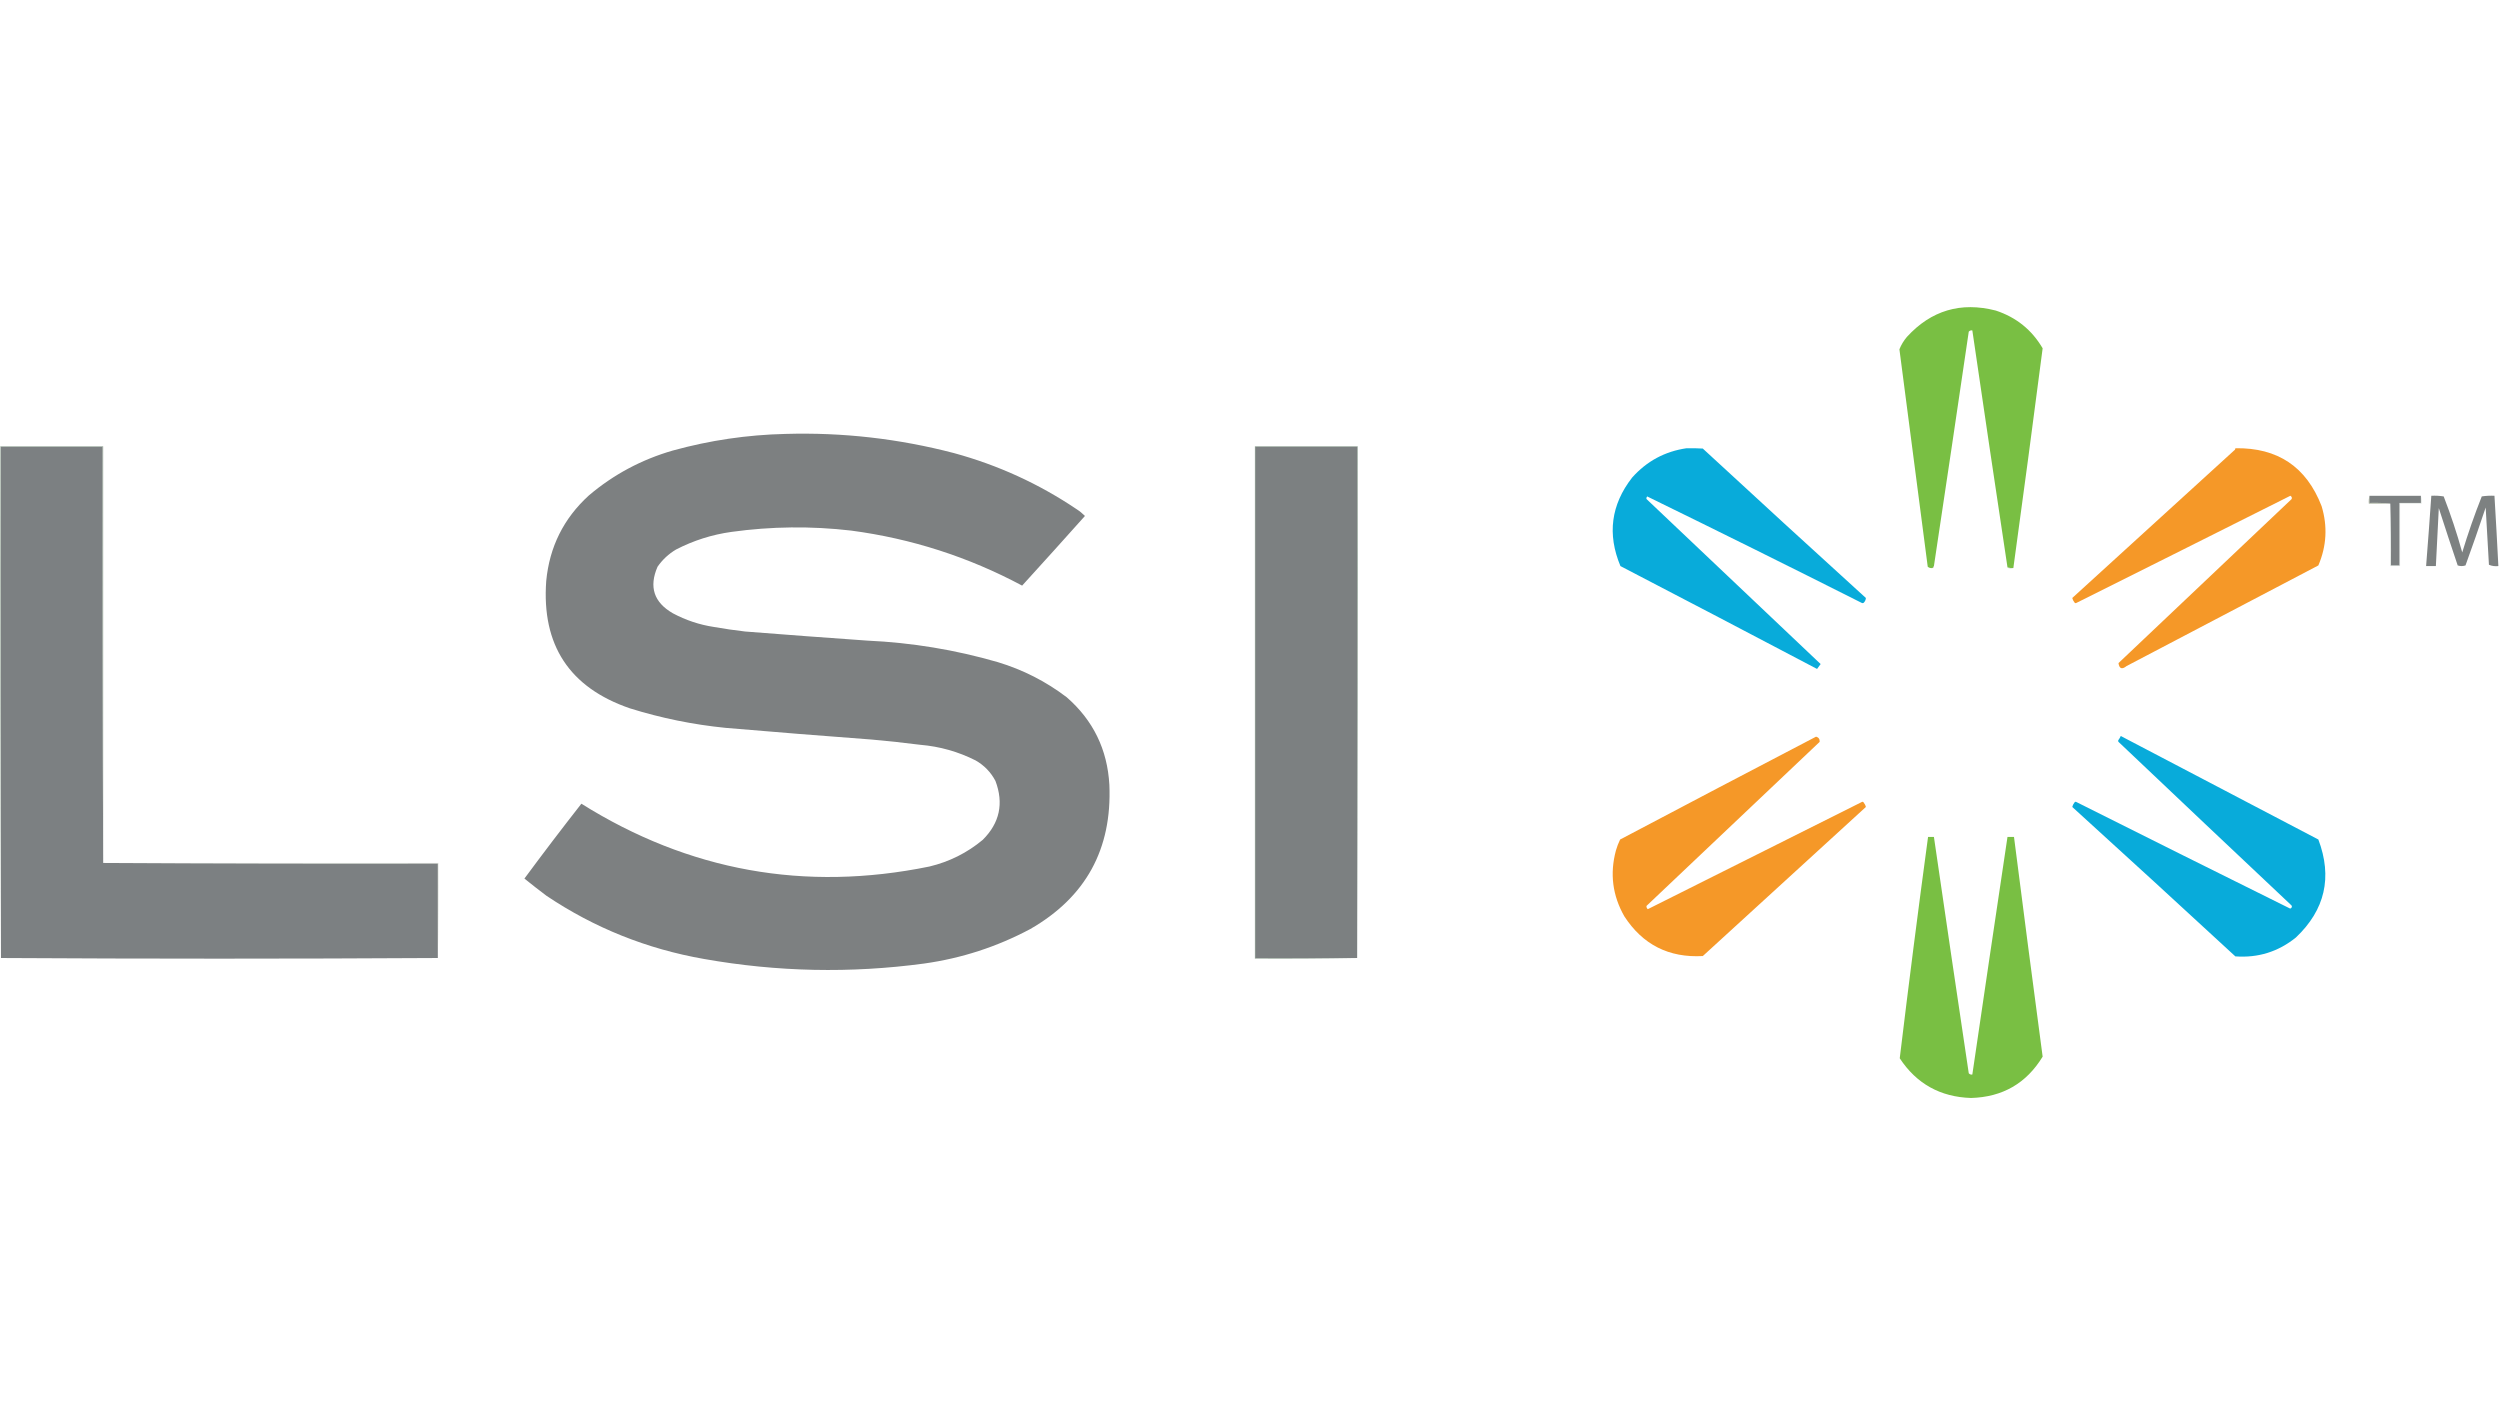 <?xml version="1.0" encoding="UTF-8"?>
<!DOCTYPE svg PUBLIC "-//W3C//DTD SVG 1.1//EN" "http://www.w3.org/Graphics/SVG/1.1/DTD/svg11.dtd">
<svg xmlns="http://www.w3.org/2000/svg" version="1.1" width="3840px" height="2160px" style="shape-rendering:geometricPrecision; text-rendering:geometricPrecision; image-rendering:optimizeQuality; fill-rule:evenodd; clip-rule:evenodd" xmlns:xlink="http://www.w3.org/1999/xlink">
<g><path style="opacity:1" fill="#79bf43" d="M 3092.5,872.5 C 3089.39,872.736 3086.39,872.403 3083.5,871.5C 3065.22,750.22 3047.22,628.887 3029.5,507.5C 3027.23,507.141 3025.4,507.808 3024,509.5C 3006.4,629.557 2988.56,749.557 2970.5,869.5C 2969.6,870.29 2968.93,871.29 2968.5,872.5C 2965.61,872.958 2963.11,872.291 2961,870.5C 2946.5,759.166 2932,647.833 2917.5,536.5C 2920.29,529.589 2924.13,523.256 2929,517.5C 2966.29,476.739 3011.79,463.239 3065.5,477C 3096.92,487.344 3120.92,506.677 3137.5,535C 3122.93,647.703 3107.93,760.203 3092.5,872.5 Z"/></g>
<g><path style="opacity:1" fill="#7d8081" d="M 1206.5,666.5 C 1294.28,663.944 1380.61,673.777 1465.5,696C 1533.05,714.448 1595.72,743.115 1653.5,782C 1658.24,785.031 1662.57,788.531 1666.5,792.5C 1634.52,828.316 1602.35,863.983 1570,899.5C 1487.65,855.493 1400.15,827.327 1307.5,815C 1246.1,807.848 1184.77,808.515 1123.5,817C 1093.61,821.184 1065.28,830.184 1038.5,844C 1027.09,850.742 1017.59,859.575 1010,870.5C 996.511,901.384 1004.34,925.218 1033.5,942C 1053.28,952.593 1074.28,959.593 1096.5,963C 1112.43,965.8 1128.43,968.133 1144.5,970C 1207.14,974.932 1269.81,979.599 1332.5,984C 1400.5,987.095 1467.17,998.095 1532.5,1017C 1571.24,1028.7 1606.57,1046.7 1638.5,1071C 1679.13,1106.43 1700.96,1151.26 1704,1205.5C 1708.22,1304.25 1667.72,1378.08 1582.5,1427C 1531.37,1454.26 1477.04,1471.93 1419.5,1480C 1306.48,1495.24 1193.81,1492.9 1081.5,1473C 993.712,1457.64 913.046,1425.31 839.5,1376C 828.024,1367.36 816.69,1358.52 805.5,1349.5C 834.168,1310.68 863.334,1272.35 893,1234.5C 1058.12,1337.92 1236.29,1370.09 1427.5,1331C 1458.17,1323.66 1485.5,1310 1509.5,1290C 1535.51,1264.13 1542.01,1233.97 1529,1199.5C 1521.88,1186.05 1511.72,1175.55 1498.5,1168C 1471.76,1154.53 1443.42,1146.53 1413.5,1144C 1388.88,1140.89 1364.21,1138.23 1339.5,1136C 1264.46,1130.4 1189.46,1124.4 1114.5,1118C 1064.46,1112.99 1015.46,1102.99 967.5,1088C 874.681,1056.1 831.847,990.938 839,892.5C 843.956,840.089 865.789,796.256 904.5,761C 942.346,728.902 985.346,705.902 1033.5,692C 1090.25,676.346 1147.91,667.846 1206.5,666.5 Z"/></g>
<g><path style="opacity:1" fill="#7c8082" d="M 158.5,1325.5 C 329.666,1326.5 500.999,1326.83 672.5,1326.5C 672.5,1374.83 672.5,1423.17 672.5,1471.5C 448.833,1472.83 225.167,1472.83 1.5,1471.5C 1.5,1209.83 1.5,948.167 1.5,686.5C 53.5,686.5 105.5,686.5 157.5,686.5C 157.167,899.667 157.5,1112.67 158.5,1325.5 Z"/></g>
<g><path style="opacity:0.737" fill="#798d7c" d="M 158.5,1325.5 C 157.5,1112.67 157.167,899.667 157.5,686.5C 105.5,686.5 53.5,686.5 1.5,686.5C 1.5,948.167 1.5,1209.83 1.5,1471.5C 0.5,1209.67 0.167,947.667 0.5,685.5C 53.167,685.5 105.833,685.5 158.5,685.5C 158.5,898.833 158.5,1112.17 158.5,1325.5 Z"/></g>
<g><path style="opacity:0.737" fill="#788d7d" d="M 2084.5,1471.5 C 2032.34,1472.5 1980,1472.83 1927.5,1472.5C 1927.5,1210.17 1927.5,947.833 1927.5,685.5C 1980.17,685.5 2032.83,685.5 2085.5,685.5C 2085.83,947.667 2085.5,1209.67 2084.5,1471.5 Z"/></g>
<g><path style="opacity:1" fill="#7c8081" d="M 2084.5,1471.5 C 2032.5,1471.5 1980.5,1471.5 1928.5,1471.5C 1928.5,1209.83 1928.5,948.167 1928.5,686.5C 1980.5,686.5 2032.5,686.5 2084.5,686.5C 2084.5,948.167 2084.5,1209.83 2084.5,1471.5 Z"/></g>
<g><path style="opacity:0.996" fill="#07abda" d="M 2590.5,688.5 C 2598.84,688.334 2607.17,688.5 2615.5,689C 2698.72,765.85 2782.22,842.35 2866,918.5C 2865.87,921.098 2864.87,923.431 2863,925.5C 2861.95,926.517 2860.78,926.684 2859.5,926C 2749.7,870.682 2639.87,816.182 2530,762.5C 2529.02,763.759 2528.68,765.092 2529,766.5C 2618.17,851 2707.33,935.5 2796.5,1020C 2794.67,1022.5 2792.83,1025 2791,1027.5C 2690.37,974.518 2589.7,921.852 2489,869.5C 2468.5,820.545 2474.5,775.212 2507,733.5C 2529.39,708.387 2557.23,693.387 2590.5,688.5 Z"/></g>
<g><path style="opacity:0.997" fill="#f59828" d="M 3433.5,688.5 C 3498.54,687.414 3542.7,717.081 3566,777.5C 3575.34,808.427 3573.67,838.761 3561,868.5C 3462.91,920.127 3364.75,971.627 3266.5,1023C 3259.38,1028.74 3255.21,1027.24 3254,1018.5C 3342.67,934.5 3431.33,850.5 3520,766.5C 3520.72,764.339 3520.05,762.672 3518,761.5C 3408.58,816.461 3299.08,871.295 3189.5,926C 3188.36,926.749 3187.36,926.583 3186.5,925.5C 3184.73,923.298 3183.57,920.965 3183,918.5C 3265.83,843 3348.67,767.5 3431.5,692C 3432.82,691.184 3433.49,690.017 3433.5,688.5 Z"/></g>
<g><path style="opacity:1" fill="#7c8081" d="M 3639.5,761.5 C 3665.83,761.5 3692.17,761.5 3718.5,761.5C 3718.5,765.167 3718.5,768.833 3718.5,772.5C 3707.5,772.5 3696.5,772.5 3685.5,772.5C 3685.5,804.5 3685.5,836.5 3685.5,868.5C 3681.17,868.5 3676.83,868.5 3672.5,868.5C 3672.83,836.662 3672.5,804.996 3671.5,773.5C 3661.01,772.506 3650.35,772.172 3639.5,772.5C 3639.5,768.833 3639.5,765.167 3639.5,761.5 Z"/></g>
<g><path style="opacity:1" fill="#7d8181" d="M 3734.5,761.5 C 3740.87,761.17 3747.2,761.504 3753.5,762.5C 3764.42,790.685 3773.92,819.352 3782,848.5C 3790.81,819.404 3800.81,790.738 3812,762.5C 3818.41,761.522 3824.91,761.189 3831.5,761.5C 3833.67,797.491 3835.67,833.491 3837.5,869.5C 3832.35,870.074 3827.52,869.407 3823,867.5C 3821.29,838.168 3819.63,808.835 3818,779.5C 3808.06,809.306 3797.73,838.973 3787,868.5C 3783,869.833 3779,869.833 3775,868.5C 3765.11,839.163 3755.44,809.83 3746,780.5C 3744.64,810.176 3743.14,839.843 3741.5,869.5C 3736.5,869.5 3731.5,869.5 3726.5,869.5C 3729.36,833.524 3732.02,797.524 3734.5,761.5 Z"/></g>
<g><path style="opacity:0.737" fill="#818e73" d="M 3639.5,761.5 C 3639.5,765.167 3639.5,768.833 3639.5,772.5C 3650.35,772.172 3661.01,772.506 3671.5,773.5C 3660.5,773.5 3649.5,773.5 3638.5,773.5C 3638.18,769.298 3638.52,765.298 3639.5,761.5 Z"/></g>
<g><path style="opacity:0.255" fill="#788f7e" d="M 3718.5,761.5 C 3719.48,765.298 3719.82,769.298 3719.5,773.5C 3708.5,773.5 3697.5,773.5 3686.5,773.5C 3686.5,805.5 3686.5,837.5 3686.5,869.5C 3681.5,869.5 3676.5,869.5 3671.5,869.5C 3671.5,837.5 3671.5,805.5 3671.5,773.5C 3672.5,804.996 3672.83,836.662 3672.5,868.5C 3676.83,868.5 3681.17,868.5 3685.5,868.5C 3685.5,836.5 3685.5,804.5 3685.5,772.5C 3696.5,772.5 3707.5,772.5 3718.5,772.5C 3718.5,768.833 3718.5,765.167 3718.5,761.5 Z"/></g>
<g><path style="opacity:0.482" fill="#8c916a" d="M 2970.5,869.5 C 2970.71,871.179 2970.05,872.179 2968.5,872.5C 2968.93,871.29 2969.6,870.29 2970.5,869.5 Z"/></g>
<g><path style="opacity:0.255" fill="#739084" d="M 3083.5,871.5 C 3086.39,872.403 3089.39,872.736 3092.5,872.5C 3091.21,873.158 3089.71,873.492 3088,873.5C 3086.01,873.431 3084.51,872.765 3083.5,871.5 Z"/></g>
<g><path style="opacity:0.997" fill="#f59828" d="M 2789.5,1131.5 C 2793.48,1132.65 2795.31,1135.32 2795,1139.5C 2706.33,1223.5 2617.67,1307.5 2529,1391.5C 2528.78,1393.42 2529.45,1395.09 2531,1396.5C 2640.42,1341.54 2749.92,1286.71 2859.5,1232C 2860.64,1231.25 2861.64,1231.42 2862.5,1232.5C 2864.27,1234.7 2865.43,1237.03 2866,1239.5C 2782.41,1315.72 2698.91,1392.05 2615.5,1468.5C 2563.39,1471.36 2523.23,1451.03 2495,1407.5C 2476.83,1375.64 2472.5,1341.97 2482,1306.5C 2483.68,1300.64 2485.84,1294.97 2488.5,1289.5C 2588.74,1236.55 2689.07,1183.88 2789.5,1131.5 Z"/></g>
<g><path style="opacity:0.995" fill="#08abda" d="M 3257.5,1130.5 C 3358.72,1183.36 3459.89,1236.36 3561,1289.5C 3582.83,1347.35 3571.33,1397.52 3526.5,1440C 3499.4,1461.86 3468.4,1471.53 3433.5,1469C 3350.28,1392.15 3266.78,1315.65 3183,1239.5C 3183.57,1237.03 3184.73,1234.7 3186.5,1232.5C 3187.36,1231.42 3188.36,1231.25 3189.5,1232C 3298.38,1286.6 3407.38,1340.94 3516.5,1395C 3517.64,1395.75 3518.64,1395.58 3519.5,1394.5C 3520.64,1393.11 3520.64,1391.78 3519.5,1390.5C 3430.82,1306.99 3342.32,1223.32 3254,1139.5C 3253.33,1138.5 3253.33,1137.5 3254,1136.5C 3255.44,1134.61 3256.61,1132.61 3257.5,1130.5 Z"/></g>
<g><path style="opacity:1" fill="#79bf43" d="M 2961.5,1285.5 C 2964.5,1285.5 2967.5,1285.5 2970.5,1285.5C 2988.11,1406.52 3005.95,1527.52 3024,1648.5C 3025.4,1650.19 3027.23,1650.86 3029.5,1650.5C 3047.31,1528.8 3065.31,1407.14 3083.5,1285.5C 3086.83,1285.5 3090.17,1285.5 3093.5,1285.5C 3107.84,1398.04 3122.51,1510.54 3137.5,1623C 3112.57,1663.98 3075.9,1685.15 3027.5,1686.5C 2980.28,1684.98 2943.78,1664.65 2918,1625.5C 2931.68,1512.08 2946.18,1398.75 2961.5,1285.5 Z"/></g>
<g><path style="opacity:0.255" fill="#849376" d="M 158.5,1325.5 C 330.167,1325.5 501.833,1325.5 673.5,1325.5C 673.832,1374.34 673.499,1423 672.5,1471.5C 672.5,1423.17 672.5,1374.83 672.5,1326.5C 500.999,1326.83 329.666,1326.5 158.5,1325.5 Z"/></g>
</svg>

